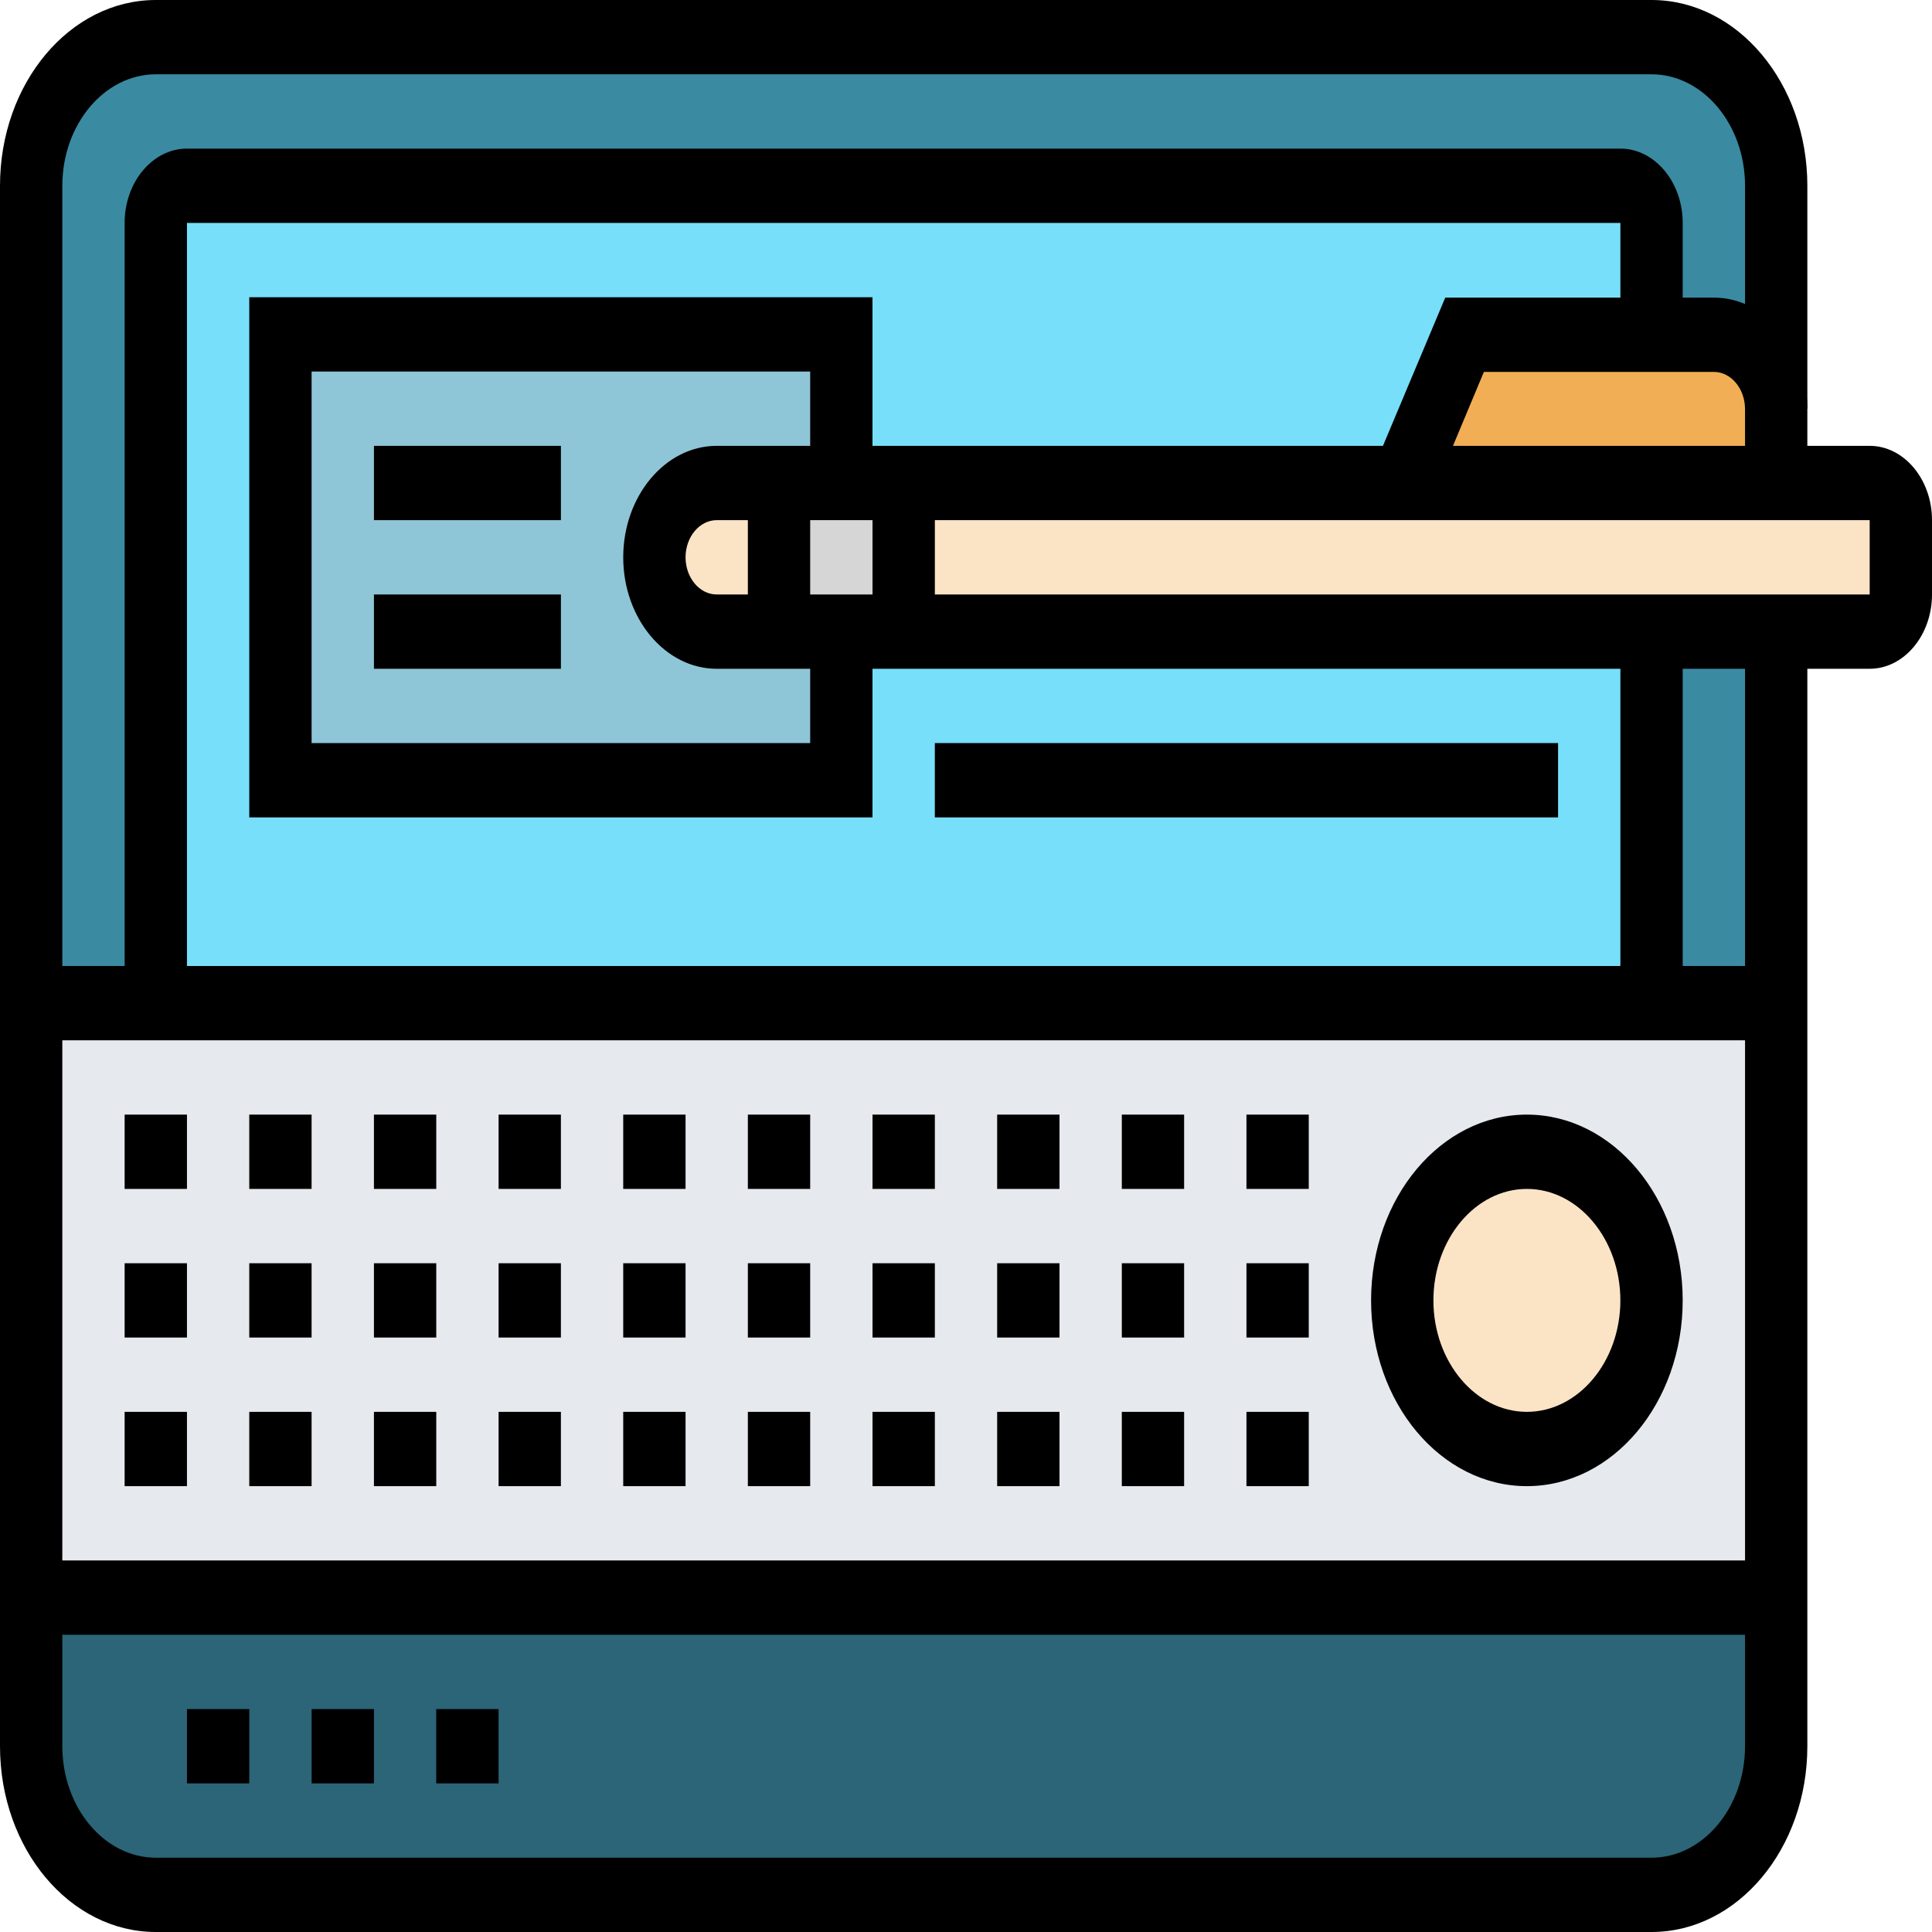 <svg width="100" height="100" viewBox="0 0 100 100" fill="none" xmlns="http://www.w3.org/2000/svg">
<path d="M91.936 82.693V90.386C91.936 94.636 89.049 98.078 85.484 98.078H8.065C4.5 98.078 1.613 94.636 1.613 90.386V82.693H91.936Z" fill="#2B6577"/>
<path d="M1.613 82.693V51.924H91.936V82.693H1.613Z" fill="#E6E9ED"/>
<path d="M79.032 75.001C82.595 75.001 85.483 71.557 85.483 67.308C85.483 63.06 82.595 59.616 79.032 59.616C75.469 59.616 72.58 63.06 72.58 67.308C72.58 71.557 75.469 75.001 79.032 75.001Z" fill="#FBE4C6"/>
<path d="M91.936 32.693H85.484V51.924H91.936V32.693Z" fill="#3A8AA2"/>
<path d="M91.936 9.616V21.155C91.936 19.039 90.484 17.308 88.71 17.308H85.484V11.539C85.484 10.482 84.758 9.616 83.871 9.616H9.678C8.791 9.616 8.065 10.482 8.065 11.539V51.924H1.613V9.616C1.613 5.366 4.5 1.924 8.065 1.924H85.484C89.049 1.924 91.936 5.366 91.936 9.616Z" fill="#3A8AA2"/>
<path d="M91.935 21.155V25.001H72.58L75.806 17.309H88.709C90.483 17.309 91.935 19.039 91.935 21.155Z" fill="#F2AE54"/>
<path d="M46.774 32.693H85.484V51.924H8.064V11.539C8.064 10.482 8.79 9.616 9.677 9.616H83.871C84.758 9.616 85.484 10.482 85.484 11.539V17.308H75.806L72.581 25.001H43.548V17.308H14.516V40.385H43.548V32.693H46.774Z" fill="#77DFF9"/>
<path d="M43.548 32.693V40.386H14.516V17.309H43.548V25.001H37.096C36.209 25.001 35.403 25.424 34.822 26.136C34.225 26.828 33.87 27.789 33.87 28.847C33.87 30.962 35.322 32.693 37.096 32.693H43.548Z" fill="#8FC6D7"/>
<path d="M98.388 26.924V30.77C98.388 31.828 97.662 32.693 96.775 32.693H46.775V25.001H96.775C97.662 25.001 98.388 25.866 98.388 26.924Z" fill="#FBE4C6"/>
<path d="M46.774 25.001V32.693H43.548H40.322V25.001H43.548H46.774Z" fill="#D6D6D6"/>
<path d="M40.323 25.001V32.693H37.097C35.323 32.693 33.871 30.962 33.871 28.847C33.871 27.789 34.226 26.828 34.823 26.136C35.403 25.424 36.21 25.001 37.097 25.001H40.323Z" fill="#FBE4C6"/>
<path d="M85.484 100H8.065C3.613 100 0 95.692 0 90.385V9.615C0 4.308 3.613 0 8.065 0H85.484C89.936 0 93.548 4.308 93.548 9.615V21.154H90.323V9.615C90.323 6.442 88.145 3.846 85.484 3.846H8.065C5.403 3.846 3.226 6.442 3.226 9.615V90.385C3.226 93.558 5.403 96.154 8.065 96.154H85.484C88.145 96.154 90.323 93.558 90.323 90.385V32.692H93.548V90.385C93.548 95.692 89.936 100 85.484 100Z" fill="black"/>
<path d="M9.677 51.923H6.451V11.539C6.451 9.423 7.903 7.692 9.677 7.692H83.871C85.645 7.692 87.096 9.423 87.096 11.539V17.308H83.871V11.539H9.677V51.923Z" fill="black"/>
<path d="M91.936 50H1.613V53.846H91.936V50Z" fill="black"/>
<path d="M35.484 57.692H32.258V61.538H35.484V57.692Z" fill="black"/>
<path d="M35.484 65.385H32.258V69.231H35.484V65.385Z" fill="black"/>
<path d="M41.935 57.692H38.709V61.538H41.935V57.692Z" fill="black"/>
<path d="M41.935 65.385H38.709V69.231H41.935V65.385Z" fill="black"/>
<path d="M48.388 57.692H45.162V61.538H48.388V57.692Z" fill="black"/>
<path d="M48.388 65.385H45.162V69.231H48.388V65.385Z" fill="black"/>
<path d="M54.839 57.692H51.613V61.538H54.839V57.692Z" fill="black"/>
<path d="M54.839 65.385H51.613V69.231H54.839V65.385Z" fill="black"/>
<path d="M61.29 57.692H58.065V61.538H61.29V57.692Z" fill="black"/>
<path d="M61.29 65.385H58.065V69.231H61.29V65.385Z" fill="black"/>
<path d="M67.741 57.692H64.516V61.538H67.741V57.692Z" fill="black"/>
<path d="M67.741 65.385H64.516V69.231H67.741V65.385Z" fill="black"/>
<path d="M35.484 73.077H32.258V76.923H35.484V73.077Z" fill="black"/>
<path d="M41.935 73.077H38.709V76.923H41.935V73.077Z" fill="black"/>
<path d="M48.388 73.077H45.162V76.923H48.388V73.077Z" fill="black"/>
<path d="M54.839 73.077H51.613V76.923H54.839V73.077Z" fill="black"/>
<path d="M9.677 57.692H6.451V61.538H9.677V57.692Z" fill="black"/>
<path d="M9.677 65.385H6.451V69.231H9.677V65.385Z" fill="black"/>
<path d="M16.128 57.692H12.902V61.538H16.128V57.692Z" fill="black"/>
<path d="M16.128 65.385H12.902V69.231H16.128V65.385Z" fill="black"/>
<path d="M22.581 57.692H19.355V61.538H22.581V57.692Z" fill="black"/>
<path d="M22.581 65.385H19.355V69.231H22.581V65.385Z" fill="black"/>
<path d="M29.032 57.692H25.807V61.538H29.032V57.692Z" fill="black"/>
<path d="M29.032 65.385H25.807V69.231H29.032V65.385Z" fill="black"/>
<path d="M9.677 73.077H6.451V76.923H9.677V73.077Z" fill="black"/>
<path d="M16.128 73.077H12.902V76.923H16.128V73.077Z" fill="black"/>
<path d="M22.581 73.077H19.355V76.923H22.581V73.077Z" fill="black"/>
<path d="M29.032 73.077H25.807V76.923H29.032V73.077Z" fill="black"/>
<path d="M61.29 73.077H58.065V76.923H61.29V73.077Z" fill="black"/>
<path d="M67.741 73.077H64.516V76.923H67.741V73.077Z" fill="black"/>
<path d="M91.936 80.769H1.613V84.616H91.936V80.769Z" fill="black"/>
<path d="M12.903 88.462H9.678V92.308H12.903V88.462Z" fill="black"/>
<path d="M19.355 88.462H16.129V92.308H19.355V88.462Z" fill="black"/>
<path d="M25.806 88.462H22.58V92.308H25.806V88.462Z" fill="black"/>
<path d="M79.031 76.923C74.58 76.923 70.967 72.615 70.967 67.308C70.967 62 74.58 57.692 79.031 57.692C83.483 57.692 87.096 62 87.096 67.308C87.096 72.615 83.483 76.923 79.031 76.923ZM79.031 61.538C76.37 61.538 74.193 64.135 74.193 67.308C74.193 70.481 76.37 73.077 79.031 73.077C81.693 73.077 83.87 70.481 83.87 67.308C83.87 64.135 81.693 61.538 79.031 61.538Z" fill="black"/>
<path d="M96.774 34.616H37.096C34.435 34.616 32.258 32.02 32.258 28.846C32.258 25.673 34.435 23.077 37.096 23.077H96.774C98.548 23.077 100 24.808 100 26.923V30.77C100 32.885 98.548 34.616 96.774 34.616ZM37.096 26.923C36.209 26.923 35.484 27.789 35.484 28.846C35.484 29.904 36.209 30.77 37.096 30.77H96.774V26.923H37.096Z" fill="black"/>
<path d="M74.016 25.866L71.129 24.154L74.806 15.404H88.71C91.371 15.404 93.548 18 93.548 21.174V25.02H90.322V21.174C90.322 20.116 89.597 19.25 88.71 19.25H76.806L74.032 25.885L74.016 25.866Z" fill="black"/>
<path d="M45.16 42.308H12.902V15.385H45.16V25H41.935V19.231H16.128V38.462H41.935V32.693H45.16V42.308Z" fill="black"/>
<path d="M80.645 38.462H48.387V42.308H80.645V38.462Z" fill="black"/>
<path d="M87.097 32.692H83.871V51.923H87.097V32.692Z" fill="black"/>
<path d="M41.935 25H38.709V32.692H41.935V25Z" fill="black"/>
<path d="M48.388 25H45.162V32.692H48.388V25Z" fill="black"/>
<path d="M29.033 23.077H19.355V26.923H29.033V23.077Z" fill="black"/>
<path d="M29.033 30.77H19.355V34.616H29.033V30.77Z" fill="black"/>
</svg>
